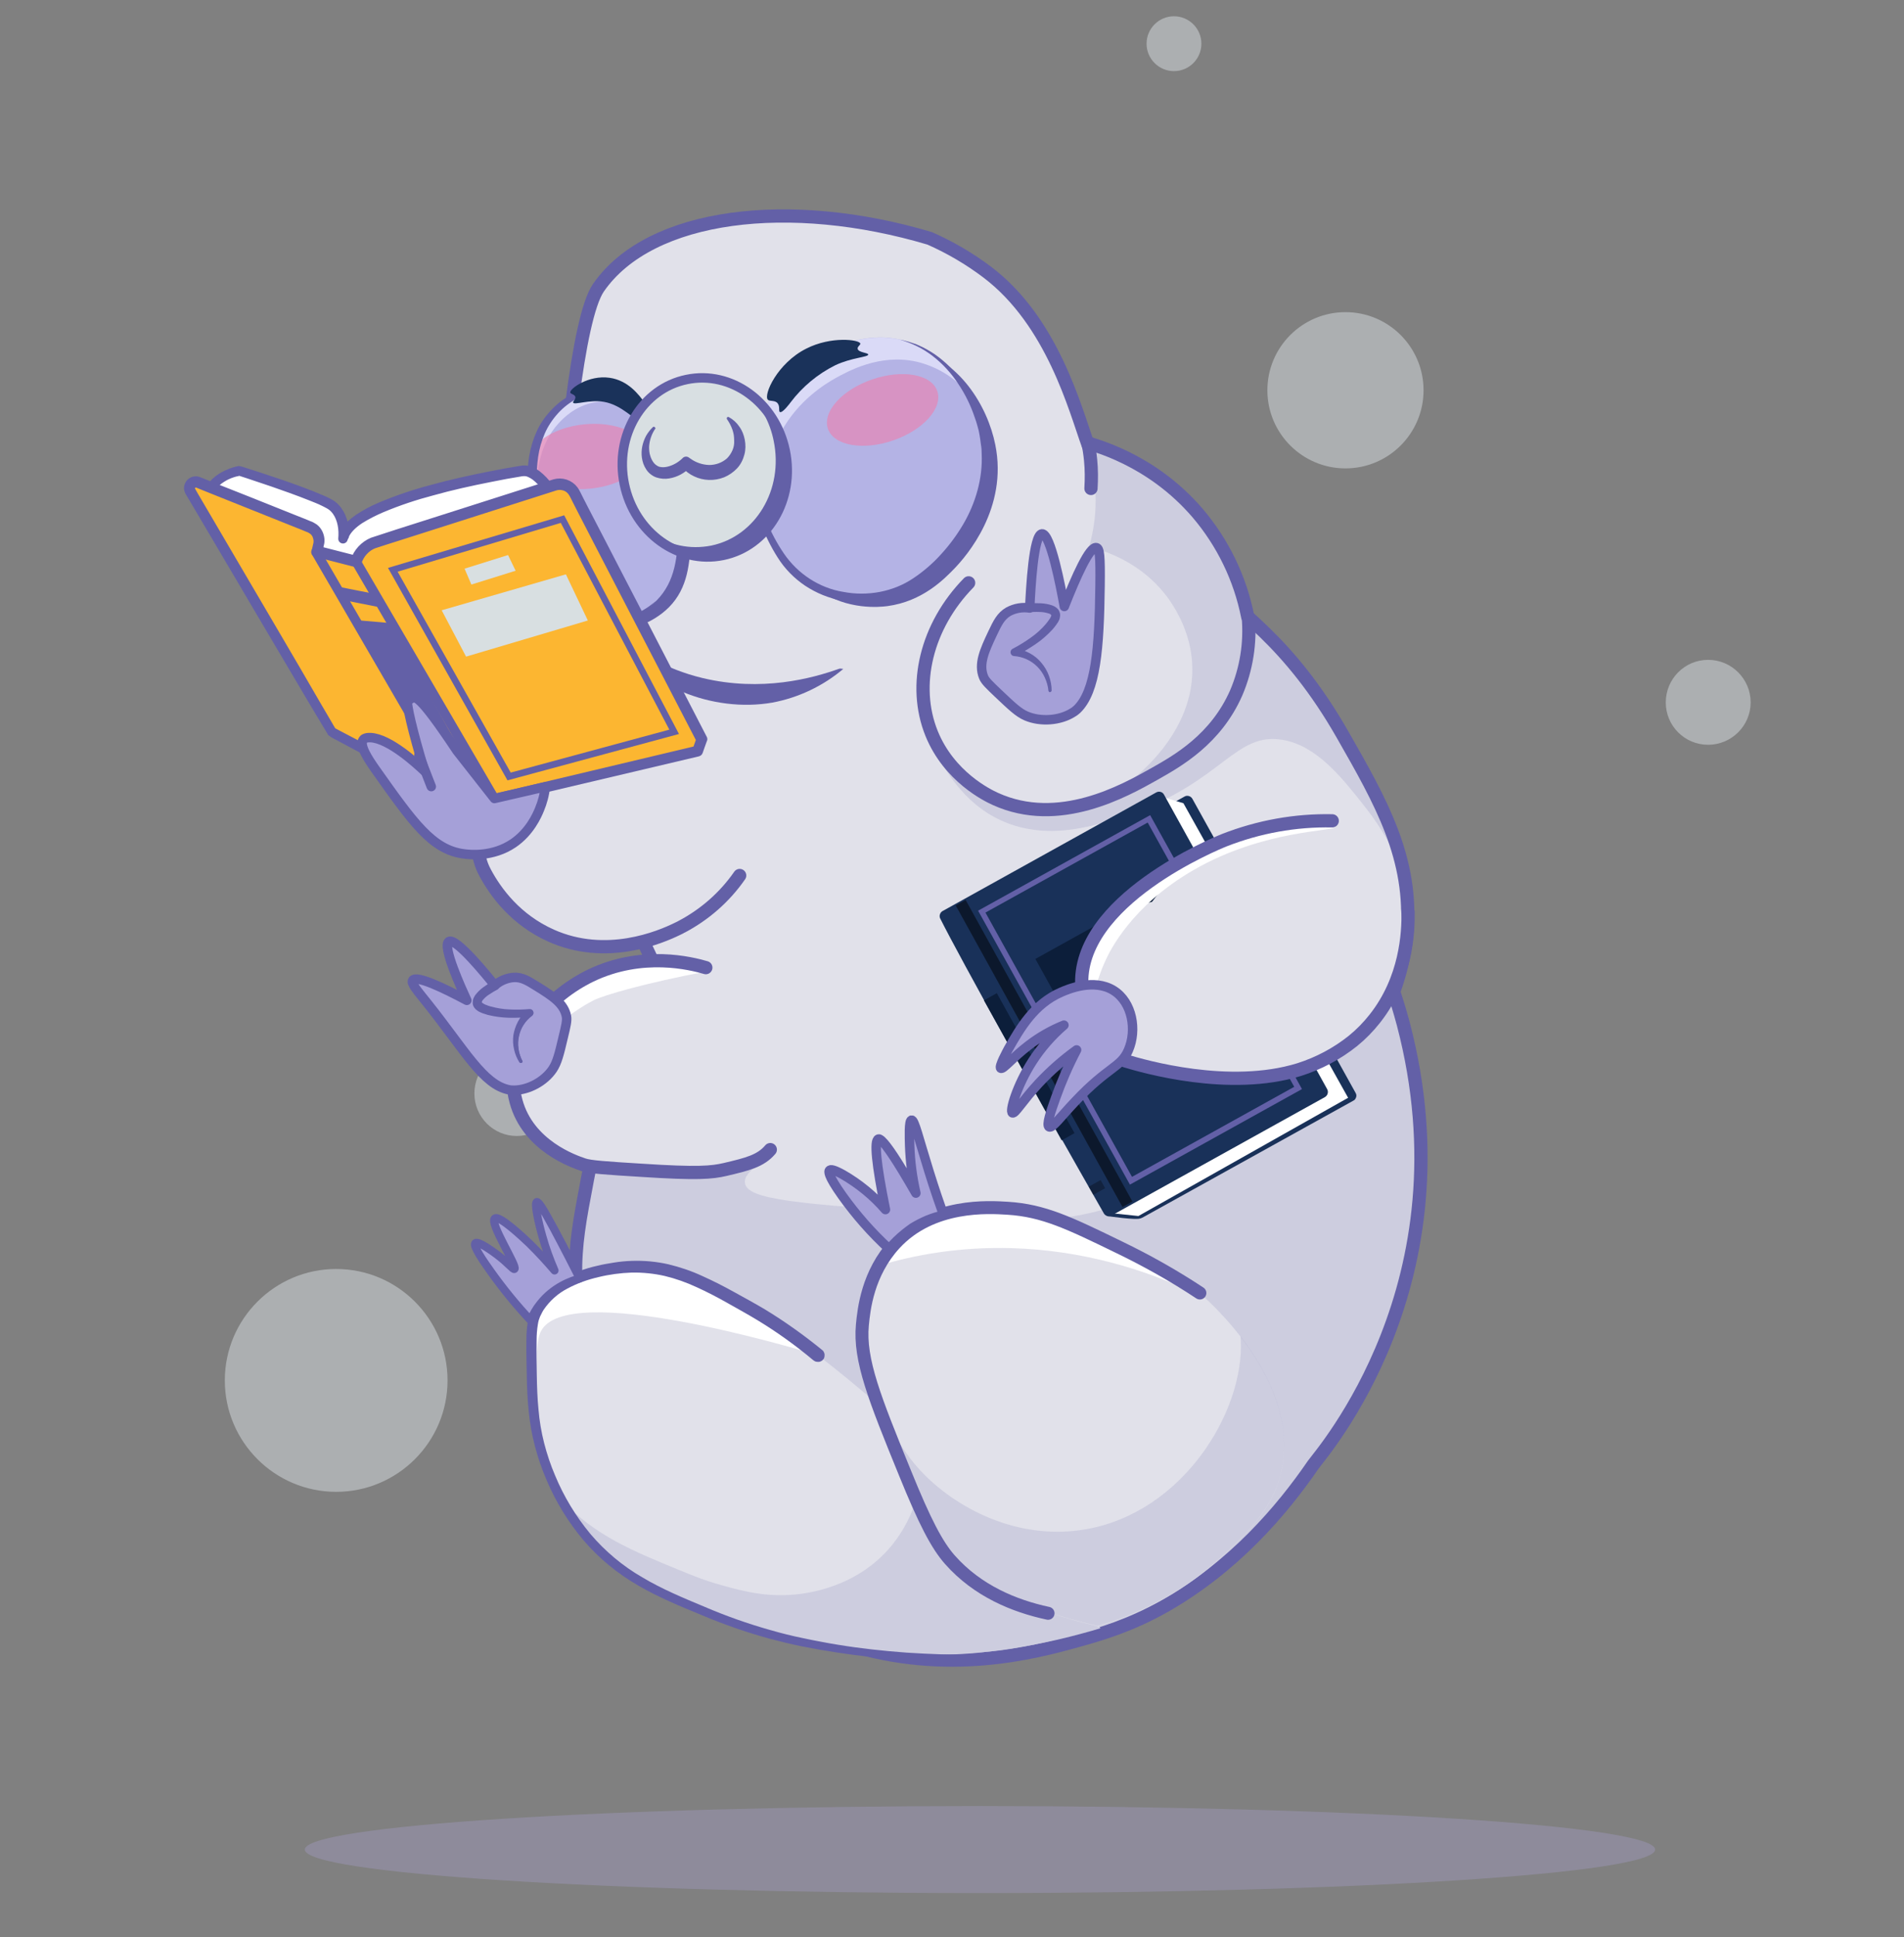 <?xml version="1.0" encoding="utf-8"?>
<!-- Generator: Adobe Illustrator 27.3.1, SVG Export Plug-In . SVG Version: 6.00 Build 0)  -->
<svg version="1.1" id="Layer_1" xmlns="http://www.w3.org/2000/svg" xmlns:xlink="http://www.w3.org/1999/xlink" x="0px" y="0px"
	 viewBox="0 0 1007 1024" style="enable-background:new 0 0 1007 1024;" xml:space="preserve">
<rect x="0" y="0" width="1007" height="1024" fill="#808080" stroke="none"/>
<style type="text/css">

  @keyframes wobble {
    0% { transform: translateY(0); }
    100% { transform: translateY(-40px); }
  }
  @keyframes bob {
    from { transform: translateY(60px); }
    to { transform: translateY(20px); }
  }
  #Teri {
    transform-origin: 300px 700px;
    animation: 3s ease-in-out infinite alternate wobble;
  }
  #BGDots * {
    transform: translateY(60px);
    animation: 3s ease-in-out infinite alternate bob;
  }
  #BGDots :nth-child(1) { animation-delay: 1s; }
  #BGDots :nth-child(2) { animation-delay: 0.7s; }
  #BGDots :nth-child(3) { animation-delay: 0.5s; }
  #BGDots :nth-child(4) { animation-delay: 0.2s; }
  #BGDots :nth-child(5) { animation-delay: 1.2s; }
  @media (prefers-reduced-motion) { g { animation: none; }}
	.st0{opacity:0.5;fill:#9D97B7;enable-background:new    ;}
	.st1{opacity:0.5;fill:#D8DFE2;enable-background:new    ;}
	.st2{fill:#E1E1EA;}
	.st3{opacity:0.1;}
	.st4{fill:#18187C;}
	.st5{fill:#6360A7;}
	.st6{fill:none;stroke:#6360A7;stroke-width:7;stroke-linecap:round;stroke-linejoin:round;}
	.st7{fill:#FFFFFF;}
	.st8{fill:none;stroke:#6360A7;stroke-width:6.85;stroke-linecap:round;stroke-linejoin:round;}
	.st9{fill:#B4B3E5;}
	.st10{fill:#DADAF7;}
	.st11{opacity:0.6;fill:#EF7DAC;enable-background:new    ;}
	.st12{fill:#1A325A;}
	.st13{fill:#D8DFE2;}
	.st14{fill:none;stroke:#6360A7;stroke-width:5;stroke-linecap:round;stroke-linejoin:round;}
	.st15{fill:#A5A0D8;}
	.st16{fill:none;stroke:#6360A7;stroke-width:4.23;stroke-linecap:round;stroke-linejoin:round;}
	.st17{fill:#FCB631;}
	.st18{fill:#D8DFE1;}
	.st19{fill:#193159;}
	.st20{fill:#0C1E3A;}
	.st21{opacity:0.3;}
	.st22{opacity:0.5;fill:none;stroke:#000000;stroke-width:6;stroke-miterlimit:10;enable-background:new    ;}
</style>
<path class="st0" d="M518.3,1000.7c197.2,0,357.1-10.3,357.1-23s-159.9-23-357.1-23s-357.1,10.3-357.1,23S321,1000.7,518.3,1000.7z"
	/>
<g id="BGDots">
<path class="st1" d="M177.8,788.6c32.5,0,58.9-26.4,58.9-58.9c0-32.5-26.4-58.9-58.9-58.9s-58.9,26.4-58.9,58.9
	C118.9,762.2,145.3,788.6,177.8,788.6z"/>
<path class="st1" d="M711.6,247.6c22.8,0,41.3-18.5,41.3-41.3S734.4,165,711.6,165c-22.8,0-41.3,18.5-41.3,41.3
	S688.8,247.6,711.6,247.6z"/>
<path class="st1" d="M273.3,600.5c12.4,0,22.5-10.1,22.5-22.5s-10.1-22.5-22.5-22.5c-12.4,0-22.4,10.1-22.4,22.5
	S260.9,600.5,273.3,600.5z"/>
<path class="st1" d="M903.4,393.7c12.4,0,22.5-10.1,22.5-22.4c0-12.4-10.1-22.5-22.5-22.5S881,358.9,881,371.3
	C881,383.7,891,393.7,903.4,393.7z"/>
<path class="st1" d="M620.9,37.6c8,0,14.5-6.5,14.5-14.5c0-8-6.5-14.5-14.5-14.5s-14.5,6.5-14.5,14.5
	C606.4,31.1,612.9,37.6,620.9,37.6z"/>
</g>


<g id="Teri">
<path class="st2" d="M742.2,541.3c-2-7.5-3.9-13.4-5.1-17.1c3.7-10,6-20.4,7-31c3.5-39.4-14-69.8-34-104.8
	c-14.2-24.9-28.5-41.7-41.4-54.2c-3.6-3.5-6.7-6.3-8.8-8.2c-4-20.3-13.2-39.2-26.6-54.9c-24.2-28.1-54.3-36.3-64.9-38.7
	c-45.8-51-118.5-64.3-173.6-34.6c-44.2,23.8-71.6,72.3-71.7,125.2c-2.1,6.1-4,12.5-5.6,19.2c-11.4,47.4-3.5,90.3,6,120.3l22.2,46.8
	c-15.7,36.5-27.4,74.6-34.9,113.5c-4.3,22.6-6.6,34.7-6.4,52.4c0.7,58.2,26.8,99.5,34.7,111.2c13.7,20.2,27.7,32.8,36.6,40.7
	c15.8,14,39.9,35.4,77.6,45.8c35.9,9.9,67.3,5.2,85.8,0.7c6.1-1.4,15.8-3.6,30.6-6.3l1-0.2c5.5-1,22.5-4.8,45.2-18.1
	c36.5-21.3,61.2-49.5,78.6-74.8C699.1,767.9,778.1,678.1,742.2,541.3z"/>
<g class="st3">
	<path class="st4" d="M694.6,774.5c4.5-6.6,83.5-96.4,47.6-233.2c-1.9-7.3-3.8-13.1-5-16.8c-1,1.3-2.1,2.6-3.3,3.8
		c-6.8,6.8-18.9,9.8-42.8,15.5c-26.2,6.2-39.3,9.1-51,8.2c-38.3-2.7-57.4-33.1-65.3-26.8c-5.3,4.2-0.9,20.9,6.8,32
		c17.1,24.8,56.7,30.6,60,31c11.2,1.5,19.4,1.7,20.5,5.6c0.8,3-2.8,7.9-22.7,19.3c-25,14.4-41.8,24-67.6,29.1
		c-13.3,2.6-21.2,2.5-70.3-0.6c-81.8-5.1-106.2-7.6-107.5-16.2c-1.1-7.2,14.7-12.7,13.3-17.8c-2.5-8.7-47.3-3.9-94.3,3.5
		c-0.9,4.1-1.7,8-2.4,11.7c-4.3,22.6-6.6,34.7-6.4,52.4c0.7,58.2,26.8,99.5,34.7,111.2c13.7,20.2,27.7,32.8,36.6,40.7
		c15.8,14,39.9,35.4,77.6,45.8c35.9,9.9,67.3,5.2,85.8,0.7l1.2-0.3c3.5-0.8,13-3,29.4-6l1-0.2c5.5-1,22.5-4.9,45.2-18.1
		C652.5,828,677.2,799.8,694.6,774.5z"/>
</g>
<g class="st3">
	<path class="st4" d="M529.7,433.8c25.7,11.6,52.5,2,70.5-4.5c46.1-16.5,53.4-42.5,78.2-38.2c18.1,3.1,31.4,20,43.6,35.5
		c8.6,10.9,15.5,23,20.6,35.9c-4.8-25.8-18-48.7-32.5-74.1c-14.2-24.9-28.5-41.7-41.4-54.2c-3.6-3.5-6.7-6.3-8.9-8.2
		c-4.4-22-14.8-42.4-30.1-58.9c-15.2-16.5-34.7-28.5-56.3-34.6c7.1,18.1,8,37.9,2.6,56.6c5.9,1.4,28,7.2,42.7,28.4
		c3.9,5.7,10.8,17.4,11.8,32.7c2.5,37.9-32.9,63-35.3,64.6c5.6-3,12.4-6.5,20-10.4c-6.3,3.9-12.9,7.4-19.7,10.4
		c-19.2,8.7-33.7,15.3-51.8,12.9c-28.6-3.9-46-27.6-50.9-34.7C498.3,405.2,509.2,424.6,529.7,433.8z"/>
</g>
<path class="st5" d="M324.8,331.2c9.8,2.6,20,5.1,30.4,7.4c30,6.7,60.3,11.7,90.8,15c-10.8,9.1-23.7,15.2-37.5,17.8
	c-31.6,5.5-67.8-9-81.1-34.5C326.4,335.1,325.6,333.2,324.8,331.2z"/>
<path class="st6" d="M742.2,541.3c-2-7.5-3.9-13.4-5.1-17.1c3.7-10,6-20.4,7-31c3.5-39.4-14-69.8-34-104.8
	c-14.2-24.9-28.5-41.7-41.4-54.2c-3.6-3.5-6.7-6.3-8.8-8.2c-4-20.3-13.2-39.2-26.6-54.9c-24.2-28.1-54.3-36.3-64.9-38.7
	c-45.8-51-118.5-64.3-173.6-34.6c-44.2,23.8-71.6,72.3-71.7,125.2c-2.1,6.1-4,12.5-5.6,19.2c-11.4,47.4-3.5,90.3,6,120.3l22.2,46.8
	c-15.7,36.5-27.4,74.6-34.9,113.5c-4.3,22.6-6.6,34.7-6.4,52.4c0.7,58.2,26.8,99.5,34.7,111.2c10.4,15.1,22.7,28.8,36.6,40.7
	c11.5,10,35.6,30.5,72.5,42.1c52.9,16.6,98.9,4.4,121.5-1.9c12.3-3.4,27.9-7.9,46.3-18.3c36.4-20.7,61.9-50.4,78.6-74.8
	C699.1,767.9,778.1,678.1,742.2,541.3z"/>
<path class="st2" d="M321.7,342.4c-5.2,14-12.3,22.1-17.9,27c-6.1,5.3-10,6.5-17.6,13.3s-11.9,13.4-15.8,19.3
	c-10.9,16.8-16.4,34.2-19.2,46.8c1.4,4.4,10.6,32.5,40.2,45.7c31.9,14.3,61.9-1.1,68.8-4.6c14.1-7.2,27.7-14.1,30.9-27.2
	c5.5-22.5-25.4-38.8-58.5-98.8C327.8,354.9,324.1,347.4,321.7,342.4z"/>
<path class="st6" d="M322.6,331.2c-1.1,3.4-2.8,8.3-5.1,13.9c-4.4,10.3-7.5,17.6-13.6,24.3c-6.4,7-8.7,5.4-17.6,13.3
	c-7.6,6.8-11.9,13.4-15.8,19.4c-7.1,11-12.5,23-16.3,35.6c-2.4,7.8-1.6,16.3,2.3,23.5c5.6,10.5,16.2,25,35,33.4
	c29.1,13,57.6,0.9,66.8-3.6c1-0.5,1.9-0.9,2-1c12.4-6.5,23-15.8,30.9-27.2"/>
<path class="st2" d="M373.3,511.5c-7.5-2.2-33.6-8.9-60.9,4.2c-10.9,5.3-20.5,12.9-28.2,22.3c-1.6,1.9-17.6,21-11.3,44.1
	c6.4,23.7,30.7,31.9,35.7,33.6c3.4,1.2,12.4,1.8,30.3,2.9c30.4,2,37.6,1.2,44.6-0.4c11.9-2.8,18.8-4.5,23.9-10.5
	c17.5-20.6-9-65.8-10.9-68.9C390.3,528.5,382.4,519.3,373.3,511.5z"/>
<path class="st7" d="M285.8,551.1c4.4-5.1,9.3-9.8,14.7-13.8c2.5-1.9,4.8-3.4,6.8-4.7c0,0,3.1-2,6.6-3.8c5.2-2.7,28-9.3,59.9-15.3
	c-8.2-2.4-16.7-3.6-25.2-3.5c-12,0.1-23.9,2.8-34.7,8c-6.6,3.1-17.5,9.9-28.2,22.3c-1.5,1.7-15.1,18-12.4,38.6
	C275.3,563.6,284.6,552.5,285.8,551.1z"/>
<path class="st6" d="M373.3,511.5c-7.5-2.2-33.6-8.9-60.9,4.2c-10.9,5.3-20.5,12.9-28.2,22.3c-1.6,1.9-17.6,21-11.3,44.1
	c6.4,23.7,30.7,31.9,35.7,33.6c3.4,1.2,12.4,1.8,30.3,2.9c30.4,2,37.6,1.2,44.6-0.4c11.9-2.8,18.8-4.5,23.9-10.5"/>
<path class="st6" d="M660.2,326.2c1.2,13.7-1,27.5-6.4,40.1c-10.8,24.5-30.8,35.8-43.2,42.8c-16,9-50.6,28.5-84.2,13.2
	c-4.2-1.9-24.4-11.7-33.7-34.6c-10.3-25.5-2.7-56.8,19.6-79.6"/>
<path class="st2" d="M575.6,235.5c-6.9-19-18.8-65.4-53.4-91.6c-9.4-7.1-19.6-13.1-30.5-17.9c-73.5-21.9-147.8-13.5-175.2,26.1
	c-10.7,15.5-11.4,45-13.7,58.8c-9.4,55.5,8.2,101.2,18.2,122.6c17,11.2,30.6,20.1,50.5,24.9c31.3,7.5,58.2,0.2,72.6-5
	c25.3-34.5,55.7-65.1,90-90.7C547.4,252.8,561.3,243.7,575.6,235.5z"/>
<path class="st6" d="M575.6,235.5c-6.9-19-18.8-65.4-53.4-91.6c-9.4-7.1-19.6-13.1-30.5-17.9c-73.5-21.9-147.8-13.5-175.2,26.1
	c-5.6,8.1-10.2,31.7-13.7,58.8c-3,23.3-4.8,67,16.8,122.6"/>
<path class="st2" d="M394.5,691.3c-24.2-13.4-39.8-22.1-60.9-21.6c-2.5,0.1-39.1,1.4-50.2,24c-2.8,5.7-2.7,13.2-2.4,28.2
	c0.2,16,0.5,28.8,5,44.8c4.7,16.6,12.8,32,23.7,45.3c18.3,21.8,39.6,30.5,65.7,41.2c5.8,2.4,11.2,4.4,16.4,6.1
	c12.2,4,24.7,7.4,37.3,9.9c43,8.5,83.5,5,87.9,4.5c18.8-1.9,37.4-5.3,55.6-10.3c3.9-1,7.1-2,9.4-2.7c-15.4-17.1-28.4-31-37.6-40.7
	c-53.4-56-87.2-84.7-112.1-103.8C420.4,707,407.7,698.6,394.5,691.3z"/>
<g class="st3">
	<path class="st4" d="M433.3,870c41.4,7.5,79.5,4.2,83.8,3.8c18.8-1.9,37.4-5.3,55.6-10.3c3.9-1,7.1-2,9.4-2.7l-98.1-66.5
		c-3,9.2-7.9,17.7-14.4,25c-19.7,21.8-47,23.5-52.1,23.8c-15,0.9-27.7-2.8-38.8-6c-4.6-1.3-11-3.6-19.8-7.3
		c-24.2-9.9-44.4-18.2-61.8-36.8l1,1.8l0.1,0.2l0.9,1.5l0.1,0.2c0.3,0.5,0.6,1,0.9,1.5c0,0,0,0.1,0.1,0.1c1.3,2.2,2.6,4.1,3.8,5.8
		l0.1,0.1c0.3,0.4,0.5,0.7,0.8,1.1l0.1,0.2c0.3,0.3,0.5,0.7,0.8,1l0.1,0.1c0.8,1.1,1.5,2,2.1,2.8l0.1,0.2l0.4,0.6l0.2,0.2l0.4,0.5
		l0.1,0.2l0.3,0.4l0.1,0.1l0.4,0.4c6.9,8.2,14.9,15.3,23.9,21.1c12.5,8.1,26.3,13.8,41.8,20.1h0.1c1.3,0.5,2.5,1,3.8,1.5l0.7,0.3
		l3.7,1.4l0.5,0.2c2.7,1,5.2,1.9,7.8,2.8c12.2,4,24.7,7.4,37.3,9.9c1.3,0.3,2.6,0.5,3.9,0.7L433.3,870z"/>
</g>
<path class="st7" d="M287,769.8c0.3,0-3.2-15.1-3.3-37.9c0-15.3,0-23.5,2.4-28.2c13.7-26.8,132.4,8.4,146.2,12.6
	c-4.8-3.7-11.8-8.7-20.4-14.2c-30.5-19.5-51.8-33.6-78.3-32.4c-4.3,0.2-39.3,2.2-50.2,24c-2.9,5.8-2.8,13.3-2.4,28.2
	C281.6,749.2,286.6,769.9,287,769.8z"/>
<path class="st5" d="M430.1,719c-9.3-7.8-19.2-14.9-29.6-21.2c-5.1-3.1-10.6-6.1-15.9-9.1c-5.3-3-10.7-5.8-16.2-8.3
	c-5.4-2.5-11-4.5-16.8-5.9c-5.7-1.3-11.6-1.9-17.5-1.8c-5.9,0.2-11.9,1-17.6,2.4c-5.7,1.3-11.3,3.3-16.5,6.1
	c-5,2.6-9.3,6.5-12.5,11.2c-0.4,0.6-0.7,1.2-1,1.8c-0.3,0.6-0.6,1.2-0.9,1.8c-0.5,1.2-0.9,2.5-1.1,3.9c-0.5,2.9-0.7,5.8-0.7,8.7
	c-0.1,6,0,12.2,0.1,18.3c0.1,6.1,0.3,12.2,0.9,18.2c0.5,6,1.5,11.9,3,17.8c1.5,5.8,3.4,11.5,5.8,17.1c4.6,11.1,10.9,21.5,18.6,30.8
	c7.8,9.2,17.1,17,27.5,23c10.4,6.2,21.7,10.9,33,15.6c11.2,4.8,22.8,8.9,34.5,12.2c5.9,1.7,11.8,3.2,17.8,4.4c3,0.7,6,1.2,9,1.8
	s6,1.1,9,1.6c12.1,2,24.3,3.3,36.5,4.2c6.1,0.4,12.2,0.7,18.3,0.9c3.1,0.1,6.1,0.1,9.2,0.1l9.2-0.1c24.5-0.6,48.6-5.3,71.5-14.1
	c0.4-0.1,0.8-0.1,1.2,0c0.4,0.2,0.7,0.5,0.8,0.9c0.1,0.4,0.1,0.8,0,1.2c-0.2,0.4-0.5,0.7-0.9,0.8c-23.1,9.1-47.7,14.1-72.5,14.8
	l-9.2,0.2c-3.1,0-6.2,0-9.3,0c-6.2-0.1-12.4-0.4-18.5-0.8c-12.3-0.8-24.6-2.1-36.9-4c-3-0.5-6.1-1-9.1-1.5c-3-0.6-6.1-1.1-9.1-1.7
	c-6-1.2-12-2.7-18-4.3c-11.9-3.3-23.6-7.4-35-12.2c-11.4-4.7-22.9-9.4-33.7-15.7c-10.9-6.3-20.7-14.3-28.9-23.9
	c-8.1-9.6-14.7-20.4-19.6-32c-2.5-5.8-4.5-11.7-6.1-17.8c-1.6-6.1-2.7-12.3-3.3-18.6c-0.6-6.2-0.9-12.5-1-18.6
	c-0.1-6.2-0.3-12.3-0.2-18.6c0-3.2,0.2-6.5,0.7-9.7c0.3-1.7,0.8-3.4,1.4-5c0.3-0.8,0.7-1.6,1.1-2.4c0.4-0.8,0.8-1.5,1.3-2.2
	c3.7-5.6,8.7-10.1,14.6-13.3c5.7-3.1,11.7-5.4,18-6.8c3.1-0.8,6.2-1.3,9.3-1.8c3.1-0.5,6.3-0.8,9.5-0.9c6.4-0.2,12.9,0.4,19.1,1.8
	c6.2,1.5,12.2,3.5,18,6.2c5.8,2.6,11.3,5.4,16.7,8.4s10.8,5.9,16.2,9.1c10.7,6.5,20.8,13.7,30.5,21.6c0.4,0.3,0.7,0.6,0.9,1.1
	s0.4,0.8,0.4,1.3c0,0.5,0,0.9-0.1,1.4c-0.1,0.4-0.3,0.9-0.6,1.2s-0.6,0.7-1.1,0.9c-0.4,0.2-0.8,0.4-1.3,0.4c-0.5,0-0.9,0-1.4-0.1
	C430.9,719.6,430.5,719.3,430.1,719L430.1,719z"/>
<path class="st2" d="M505.4,827.4c-1.6-1.4-3-2.8-3-2.8c-5.1-5.4-11.3-15.3-23.8-45.7c-16.2-39.7-24.3-59.9-22.6-78.4
	c0.8-8.4,2.8-27.3,17.1-42.9c19.8-21.5,49.9-19.4,59.8-18.8c18.3,1.1,31.9,7.6,59.1,20.7c21.7,10.4,32.4,15.7,42.5,24.1
	c2.3,1.9,55.1,46.8,42.8,95.7c-4.7,18.8-17.1,30.4-30.5,43.1c-18.8,17.5-41.5,30.3-66.3,37.3C558.5,854.3,523.8,844.1,505.4,827.4z"
	/>
<g class="st3">
	<path class="st4" d="M646.8,822.3c13.4-12.7,25.8-24.3,30.5-43.1c7-27.7-6.9-54-20.6-72.1l-0.6-0.6c0.1,1.4,0.2,3.3,0.2,5.5
		c-0.3,38.8-34.4,91-86.9,97.1c-36.9,4.3-69.8-15.7-86.3-36c-10.1-12.4-16.5-28-17.6-27.4c3.5,9.4,7.9,20.2,13.2,33.1
		c2.9,7.1,5.4,13,7.7,18.1c7.5,16.7,12.1,23.5,16,27.6l0.4,0.4c0.5,0.5,1.5,1.5,2.5,2.4c18.4,16.7,53.1,26.9,75.1,32.2
		C605.2,852.6,628,839.8,646.8,822.3z"/>
</g>
<path class="st7" d="M620.7,678.6c-10-9.5-43.3-38.8-87.8-39.9c-12.8-0.3-41.4-1.2-59.8,18.8c-3.2,3.5-5.9,7.3-8.2,11.5
	c20-6,40.7-9.1,61.6-9.3C567.3,659.3,600.5,670.1,620.7,678.6z"/>
<path class="st8" d="M554.3,852.8c-17.8-3.8-37.3-11.8-51.9-28.3c-6.9-7.8-13.3-20.1-23.7-45.7c-16.2-39.7-24.3-59.9-22.6-78.4
	c0.8-8.4,2.8-27.3,17.1-42.9c19.8-21.5,49.9-19.4,59.8-18.8c18.9,1.2,32.4,7.7,59.1,20.7c14.7,7.1,28.9,15.1,42.5,24.1"/>
<path class="st5" d="M348.9,219.6c8.6,15.4,17.6,37.9,16.5,64.8c-0.6,13-1.4,26.3-11.6,36.6c-8.6,8.6-23.5,14.8-36.2,10.3
	c-14.8-5.3-19.3-22.6-24.1-41.1c-3.5-13.5-12.6-48.2,6.2-68.8c2.3-2.5,8.7-9.4,19.2-11.2C334.5,207.4,346.8,217.8,348.9,219.6z"/>
<path class="st9" d="M342.3,216.1c8.6,15.4,17.6,37.9,16.5,64.8c-0.6,13-1.4,26.3-11.6,36.6c-8.6,8.6-23.5,14.8-36.2,10.3
	c-14.8-5.3-19.3-22.6-24.1-41.1c-3.5-13.5-12.5-48.2,6.3-68.8c2.3-2.5,8.7-9.3,19.2-11.2C327.9,203.9,340.2,214.3,342.3,216.1z"/>
<path class="st10" d="M289.1,292.7c-3.5-13.5-12.5-48.2,6.2-68.8c2.3-2.5,8.7-9.4,19.2-11.2c15.6-2.8,27.9,7.6,30,9.4
	c3,5.3,5.6,10.9,7.9,16.5c-2.7-7.8-6.1-15.4-10.1-22.6c-2.1-1.8-14.4-12.2-30-9.4c-10.4,1.9-16.9,8.7-19.2,11.2
	c-18.8,20.5-9.8,55.2-6.3,68.8c2,7.8,4,15.3,6.7,21.9C291.9,303.6,290.5,298.2,289.1,292.7z"/>
<path class="st11" d="M312.3,258.3c16.8-1.7,29.7-10.6,28.8-20c-0.9-9.4-15.3-15.6-32.1-14c-16.8,1.7-29.7,10.6-28.8,20
	S295.5,259.9,312.3,258.3z"/>
<path class="st5" d="M347.1,317.5c-1.5,1.7-3.2,3.2-5,4.6c-1.8,1.4-3.7,2.7-5.7,3.8c-4.1,2.3-8.5,3.8-13.1,4.5
	c-4.7,0.7-9.5,0.2-14-1.5c-4.5-1.7-8.5-4.7-11.5-8.5c-2.9-3.7-5.2-7.8-6.9-12.2c-1.7-4.3-3.1-8.6-4.4-13c-1.3-4.4-2.4-8.7-3.5-13.1
	c-1.1-4.4-2-8.9-2.8-13.4c-1.3-9.1-1.8-18.4-0.3-27.7c0.8-4.7,2.2-9.2,4.2-13.5c1-2.1,2.2-4.2,3.6-6.1c0.7-1,1.4-1.9,2.2-2.8
	c0.7-0.9,1.6-1.8,2.4-2.6c3.3-3.4,7.2-6.2,11.5-8.1c2.2-1,4.4-1.7,6.8-2.1c2.3-0.4,4.7-0.6,7-0.6c1.2,0.1,2.3,0.2,3.5,0.3
	c1.2,0.2,2.3,0.4,3.4,0.7c2.2,0.6,4.4,1.4,6.5,2.3c4.1,2,7.9,4.6,11.2,7.7c-1.8-1.4-3.7-2.6-5.6-3.7c-1.9-1.1-4-2-6.1-2.8
	c-4.1-1.6-8.5-2.3-12.9-2.2c-2.2,0.1-4.3,0.4-6.4,0.9c-2.1,0.5-4.1,1.3-6,2.3c-3.8,2-7.2,4.6-10.1,7.8c-2.9,3.2-5.3,6.8-7,10.7
	c-1.7,4-2.9,8.1-3.5,12.4c-1.2,8.7-1,17.5,0.5,26.2c0.6,4.4,1.5,8.7,2.6,13c1,4.3,2.2,8.7,3.3,13c1.1,4.3,2.4,8.5,3.9,12.7
	c1.5,4.1,3.5,7.9,6,11.5c2.5,3.4,5.8,6.1,9.6,7.9c3.9,1.7,8.2,2.4,12.5,2.1c4.4-0.3,8.7-1.4,12.7-3.2
	C340,322.9,343.8,320.4,347.1,317.5z"/>
<path class="st5" d="M410.3,221.7c8.8-17.3,24.1-26,28.6-28.6c6.9-3.8,23.7-13.3,43.3-8.9c24.9,5.5,40.1,30.3,44.2,50.9
	c6.8,33.6-15.3,58.8-21.4,65.2c-5.5,5.7-17,17.6-35.7,20.1c-3.9,0.5-21,2.3-36.6-8.5c-5.8-4-10.6-9.2-14.3-15.2
	C417.2,294.9,392.5,256.6,410.3,221.7z"/>
<path class="st9" d="M403.9,217c8.8-17.3,24.1-26.1,28.6-28.6c6.9-3.8,23.7-13.3,43.3-8.9c24.9,5.5,40,30.3,44.2,50.9
	c6.8,33.6-15.3,58.8-21.4,65.2c-5.5,5.7-17,17.6-35.7,20.1c-3.9,0.5-21,2.3-36.6-8.5c-5.8-4-10.6-9.2-14.3-15.2
	C410.7,290.3,386,252,403.9,217z"/>
<path class="st10" d="M412.9,228.7c9.3-17.4,24.1-26,28.6-28.6c6.9-3.8,23.7-13.3,43.3-8.9c9.7,2.3,18.4,7.3,25.3,14.5
	c-7.7-12.4-19.2-22.8-34.3-26.2c-19.6-4.3-36.5,5.1-43.3,8.9c-5.7,3.2-20.1,11.5-28.6,28.6c-14.7,29.4-0.6,62.2,1.6,62
	C407.4,278.8,399.6,253.8,412.9,228.7z"/>
<path class="st12" d="M301.6,207.5c-0.4-1.9,9.6-9.4,20.8-7.8c9.9,1.4,15.6,9.1,18.5,13.1c2.1,2.8,3.3,5.4,2.6,6
	c-0.8,0.8-4.6-2.6-5.9-1.6c-1,0.8,0.8,3.5,0,4.3c-1.5,1.5-8.2-7.4-18.3-9.1c-7.7-1.3-15.7,1.9-16.2,0.4c-0.2-0.7,1.5-1.6,1.2-3
	C304,208.5,301.8,208.3,301.6,207.5z"/>
<path class="st5" d="M475.8,179.5c1.6,0.4,3.3,0.7,4.9,1.2l2.4,0.8c0.8,0.2,1.6,0.5,2.4,0.9c3.1,1.3,6.1,3,8.9,4.9
	c5.6,3.9,10.5,8.8,14.5,14.3c4,5.5,7.3,11.6,9.7,18l0.9,2.4l0.8,2.5c0.5,1.6,0.9,3.3,1.3,5c0.4,1.7,0.6,3.4,0.9,5.1
	c0.3,1.7,0.5,3.4,0.5,5.2c0.5,6.9-0.2,13.9-1.9,20.6c-1.7,6.7-4.3,13.2-7.8,19.2c-3.4,6-7.5,11.6-12.1,16.7
	c-4.6,5.2-9.9,9.8-15.7,13.6c-3,1.9-6.1,3.5-9.3,4.8c-3.3,1.3-6.7,2.3-10.1,2.9c-6.9,1.3-14,1.2-20.9-0.1c-6.9-1.3-13.5-4-19.4-7.9
	c-5.8-3.9-10.8-9-14.5-14.9c-3.7-5.8-6.7-12-9.1-18.4c-2.4-6.4-4.1-13-5-19.8c-0.4-3.4-0.7-6.8-0.7-10.2c0-3.4,0.3-6.8,0.8-10.2
	c1-6.7,3.3-13.2,6.5-19.1c-2.8,6.1-4.5,12.6-5.2,19.3c-0.3,3.3-0.4,6.7-0.2,10c0.2,3.3,0.6,6.6,1.2,9.9c1.2,6.5,3.1,12.9,5.7,19
	c2.5,6.1,5.6,12,9.3,17.4c3.6,5.3,8.3,9.9,13.7,13.4c5.4,3.5,11.5,5.9,17.8,6.9c6.3,1.2,12.8,1.2,19.2,0c3.1-0.6,6.2-1.5,9.2-2.7
	c3-1.2,5.8-2.7,8.5-4.5c5.4-3.6,10.4-7.9,14.8-12.8c4.4-4.8,8.3-10.1,11.6-15.7c3.3-5.6,5.9-11.7,7.6-18c1.7-6.3,2.5-12.8,2.2-19.3
	c0-1.6-0.1-3.3-0.4-4.9c-0.2-1.6-0.4-3.2-0.7-4.9s-0.6-3.2-1.1-4.8l-0.7-2.4l-0.8-2.3c-2.1-6.3-5-12.2-8.7-17.7
	c-3.6-5.5-8.1-10.5-13.4-14.6C488.3,184.3,482.2,181.3,475.8,179.5z"/>
<path class="st13" d="M378.5,294.2c23.8-2.9,40.6-26.3,37.5-52.3c-3.1-26-25-44.8-48.8-41.9c-23.8,2.9-40.6,26.3-37.5,52.3
	C332.8,278.2,354.6,297,378.5,294.2z"/>
<path class="st14" d="M382.3,293.6c23.5-4.8,38.3-29.6,33-55.3c-5.3-25.7-28.6-42.6-52.1-37.7c-23.5,4.8-38.3,29.6-33,55.3
	S358.8,298.4,382.3,293.6z"/>
<path class="st5" d="M415.4,238.3c-2.5-12.4-9.6-23.5-19.9-30.8c7,7,11.8,15.9,13.7,25.6c5.3,25.7-9.5,50.4-33,55.3
	c-5.6,1.1-11.3,1.1-16.8-0.1c-5.5-1.2-10.8-3.5-15.4-6.8c10.1,10,24.2,15,38.4,12.1C405.9,288.7,420.6,264,415.4,238.3z"/>
<path class="st5" d="M346.5,226.7c-1.9,2.8-3,6.1-3.2,9.5c0,1.6,0.1,3.2,0.6,4.7c0.4,1.4,1.1,2.8,2,3.9c0.4,0.5,0.9,0.9,1.5,1.3
	c0.5,0.3,1,0.6,1.6,0.7c1.3,0.3,2.7,0.2,4-0.1c2.9-0.7,5.6-2.2,7.8-4.3c0.4-0.5,1-0.9,1.7-1c0.7-0.1,1.4,0.1,1.9,0.5l0.7,0.5
	c2.9,2.1,6.4,3.3,10,3.4c3.4,0,6.8-1.2,9.4-3.5c1.2-1.2,2.2-2.7,2.9-4.3c0.7-1.6,1-3.4,0.9-5.1c0-1-0.1-1.9-0.2-2.9
	c-0.1-0.5-0.2-1-0.3-1.4l-0.4-1.4c-0.7-2-1.7-3.9-2.9-5.6c-0.1-0.1-0.1-0.2-0.1-0.3c0-0.1,0-0.2,0-0.3c0-0.1,0.1-0.2,0.1-0.3
	c0.1-0.1,0.1-0.2,0.2-0.2c0.1-0.1,0.3-0.1,0.4-0.1c0.1,0,0.3,0,0.4,0.1c2.2,1.2,4.1,2.9,5.5,5c1.5,2,2.4,4.4,2.9,6.9
	c0.5,2.6,0.5,5.3-0.2,7.9c-0.7,2.7-2,5.3-3.9,7.3c-1.9,2-4.2,3.6-6.8,4.7c-2.6,1-5.3,1.5-8.1,1.4c-2.7-0.1-5.3-0.7-7.8-1.9
	c-2.4-1.1-4.6-2.8-6.4-4.8h4.3c-2.9,3.1-6.8,5.2-11,5.9c-2.3,0.4-4.6,0.2-6.8-0.5c-1.2-0.4-2.2-1-3.2-1.8c-0.9-0.7-1.7-1.6-2.3-2.6
	c-1.2-1.8-1.9-3.9-2.2-6c-0.3-2-0.2-4.1,0.2-6.1c0.4-1.9,1.1-3.8,2-5.5c1-1.7,2.1-3.2,3.5-4.5c0.1-0.2,0.3-0.3,0.5-0.3
	c0.2,0,0.4,0,0.6,0.2c0.2,0.1,0.3,0.3,0.3,0.5C346.8,226.4,346.7,226.6,346.5,226.7L346.5,226.7z"/>
<path class="st11" d="M472.4,232.8c16-5.5,26.4-17.2,23.3-26.1c-3.1-8.9-18.5-11.6-34.5-6.1c-16,5.5-26.4,17.2-23.3,26.1
	C441,235.6,456.5,238.3,472.4,232.8z"/>
<path class="st12" d="M406.1,211.3c-2.4-2.6,5-19.3,20.3-27c13.1-6.7,28.1-4.8,28.6-2.7c0.2,0.8-1.6,1.5-1.4,2.8c0.4,2,5.5,2,5.6,3
	c0.1,1.4-8.9,1.6-17.5,5.7c-9.2,4.6-17.3,11.3-23.5,19.5c-0.5,0.7-4.4,5.9-5.7,5.2c-0.9-0.4,0.2-2.8-1.2-4.6
	S407.1,212.3,406.1,211.3z"/>
<path class="st6" d="M575.5,234.3c0.5,2.7,1,5.7,1.3,8.9c0.5,5,0.5,10,0.2,15"/>
<path class="st15" d="M292.3,565.2c2.4-3.6,3.5-8.1,5.6-17c1.4-5.8,2.1-8.7,1.7-10.9c-1.3-6.9-7.6-10.9-15.5-15.8
	c-5.1-3.2-8.2-5.1-12.6-4.8c-3.6,0.3-7.1,1.8-9.8,4.2c-21.5-28.4-22.4-24.4-24.3-23.2c-2,1.2-6.2-0.2,8.3,29.5
	c-15-11-24.9-11.6-27.3-9c-1.1,1.1-5.9-5.9,8,12.4c31.9,42.4,39,45.8,45.7,45.7C279.6,576.2,288,571.6,292.3,565.2z"/>
<path class="st5" d="M262.1,521.5c-1.5,0.9-3,1.8-4.4,2.9c-1.4,1-2.6,2.2-3.7,3.6c-0.4,0.5-0.7,1.2-0.7,1.9c0,0.3,0.2,0.6,0.3,0.8
	c0.2,0.2,0.4,0.4,0.7,0.6c0.7,0.4,1.4,0.8,2.2,1c0.8,0.3,1.6,0.5,2.5,0.8c3.4,0.8,6.9,1.2,10.4,1.2c3.5,0,7.1-0.2,10.6-0.6
	c0.4,0,0.7,0,1.1,0.2c0.3,0.2,0.6,0.5,0.7,0.8c0.1,0.3,0.2,0.7,0.1,1.1c-0.1,0.4-0.3,0.7-0.6,0.9c-3.5,2.7-6,6.6-6.9,10.9
	c-0.5,2.2-0.6,4.5-0.2,6.7c0.3,2.3,1,4.5,2.1,6.5c0,0.1,0.1,0.2,0.1,0.2c0,0.1,0,0.2,0,0.3c0,0.1-0.1,0.2-0.1,0.2
	c-0.1,0.1-0.1,0.1-0.2,0.2c-0.1,0-0.2,0.1-0.2,0.1c-0.1,0-0.2,0-0.3,0c-0.1,0-0.2-0.1-0.2-0.1c-0.1-0.1-0.1-0.1-0.2-0.2
	c-1.3-2.1-2.3-4.4-2.8-6.8c-0.6-2.4-0.7-5-0.3-7.5c0.7-5.1,3.3-9.7,7.1-13.2l1.3,3.1c-3.7,0.3-7.3,0.3-11,0.1
	c-3.7-0.2-7.4-0.8-10.9-1.9c-0.9-0.3-1.8-0.6-2.6-1c-0.9-0.4-1.8-0.8-2.6-1.4c-0.5-0.3-0.9-0.8-1.2-1.2c-0.3-0.5-0.5-1.2-0.6-1.8
	c0-1.1,0.5-2.2,1.2-3.1c1.2-1.5,2.6-2.7,4.2-3.8c1.5-1,3.1-2,4.7-2.8c0.1,0,0.2-0.1,0.3-0.1c0.1,0,0.2,0,0.3,0
	c0.1,0,0.2,0.1,0.2,0.1c0.1,0.1,0.1,0.1,0.2,0.2c0.1,0.2,0.1,0.3,0.1,0.5C262.3,521.3,262.2,521.4,262.1,521.5L262.1,521.5z"/>
<path class="st5" d="M544.5,320.6c1.9-0.2,3.9-0.3,5.8-0.2c2,0,4,0.3,5.9,0.9c1.1,0.4,2.1,1.1,2.8,2.1c0.4,0.6,0.5,1.2,0.5,1.9
	c0,0.6-0.1,1.2-0.3,1.8c-0.4,1-0.9,1.9-1.5,2.8c-0.5,0.8-1.2,1.6-1.8,2.4c-2.6,3-5.5,5.7-8.7,8c-3.1,2.3-6.4,4.4-9.9,6.3l-0.6-3.5
	c5.4,0.8,10.3,3.5,13.9,7.7c1.7,2,3.1,4.3,4,6.8c0.9,2.5,1.4,5.1,1.4,7.7c0,0.2-0.1,0.3-0.2,0.5c-0.1,0.1-0.3,0.2-0.5,0.2
	c-0.2,0-0.4,0-0.5-0.2c-0.1-0.1-0.2-0.3-0.3-0.4c-0.2-2.4-0.8-4.8-1.8-7c-1-2.2-2.3-4.2-4-5.8c-3.3-3.3-7.8-5.4-12.5-5.7
	c-0.4,0-0.8-0.2-1.1-0.5c-0.3-0.3-0.5-0.6-0.6-1c-0.1-0.4,0-0.8,0.2-1.2c0.2-0.4,0.5-0.6,0.8-0.8c3.4-1.6,6.6-3.5,9.8-5.5
	c3.1-2,6-4.4,8.5-7.1c0.6-0.7,1.2-1.4,1.7-2.1c0.5-0.7,1-1.4,1.4-2.2c0.2-0.3,0.2-0.6,0.3-0.9c0-0.3,0-0.6-0.2-0.9
	c-0.4-0.6-1-1.1-1.7-1.3c-1.7-0.6-3.5-1-5.3-1.1c-1.9-0.1-3.7-0.1-5.6,0c-0.2,0-0.4,0-0.5-0.2c-0.1-0.1-0.2-0.3-0.2-0.5
	s0-0.4,0.2-0.5S544.3,320.7,544.5,320.6L544.5,320.6z"/>
<path class="st15" d="M491.3,619.1c-5.4-17.3-7.7-27.3-9.2-27c-1.5,0.3-1.1,9.2-1,13.4c0.3,8.5,1.4,17,3.3,25.2
	c-10.3-17.9-15.4-25.2-18-27.6c-0.3-0.3-0.6-0.6-1-0.8c-0.1-0.1-0.3-0.1-0.4-0.2c-0.1,0-0.3,0-0.4,0c-2.4,0.8-1.2,13.2,3.7,37.3
	c-6.4-7.4-14-13.6-22.5-18.5c-4.7-2.6-6.5-2.9-7.1-2.2c-0.4,0.4-1.2,2.2,6.7,13.3c7.3,10.2,15.6,19.7,24.9,28.2
	c2.5-3,5.3-5.7,8.4-8.2c1.4-1.1,2.7-2.1,4-3c2.6-1.6,5.2-2.9,8-4.1c2.7-1.1,5.6-2,8.4-2.6C497.2,637.1,494.4,629.1,491.3,619.1z"/>
<path class="st14" d="M491.3,619.1c-5.4-17.3-7.7-27.3-9.2-27c-1.5,0.3-1.1,9.2-1,13.4c0.3,8.5,1.4,17,3.3,25.2
	c-10.3-17.9-15.4-25.2-18-27.6c-0.3-0.3-0.6-0.6-1-0.8c-0.1-0.1-0.3-0.1-0.4-0.2c-0.1,0-0.3,0-0.4,0c-2.4,0.8-1.2,13.2,3.7,37.3
	c-6.4-7.4-14-13.6-22.5-18.5c-4.7-2.6-6.5-2.9-7.1-2.2c-0.4,0.4-1.2,2.2,6.7,13.3c7.3,10.2,15.6,19.7,24.9,28.2
	c2.5-3,5.3-5.7,8.4-8.2c1.4-1.1,2.7-2.1,4-3c2.6-1.6,5.2-2.9,8-4.1c2.7-1.1,5.6-2,8.4-2.6C497.2,637.1,494.4,629.1,491.3,619.1z"/>
<path class="st15" d="M292.8,649.2c-5.8-10.7-8-14.1-8.9-13.8c-1.3,0.4,0.6,10,3,18.3c1.7,6.1,3.9,12.1,6.4,17.9
	c-3.7-4.3-8.1-9.2-13.4-14.4c-3.5-3.3-15.9-15-18.2-13.1c-3,2.4,12.2,25.5,10.4,26.7c-0.7,0.5-3.3-3.2-9.5-7.8
	c-1.5-1.1-9.7-7.2-11.2-5.9c-1.5,1.4,4.5,9.9,8.2,15.1c6.4,9,13.4,17.6,21,25.7c1.3-3,2.9-5.9,5-8.5c7.1-9.1,16.6-12.4,21-13.6
	C303.4,669.5,298.7,660.2,292.8,649.2z"/>
<path class="st16" d="M292.8,649.2c-5.8-10.7-8-14.1-8.9-13.8c-1.3,0.4,0.6,10,3,18.3c1.7,6.1,3.9,12.1,6.4,17.9
	c-3.7-4.3-8.1-9.2-13.4-14.4c-3.5-3.3-15.9-15-18.2-13.1c-3,2.4,12.2,25.5,10.4,26.7c-0.7,0.5-3.3-3.2-9.5-7.8
	c-1.5-1.1-9.7-7.2-11.2-5.9c-1.5,1.4,4.5,9.9,8.2,15.1c6.4,9,13.4,17.6,21,25.7c1.3-3,2.9-5.9,5-8.5c7.1-9.1,16.6-12.4,21-13.6
	C303.4,669.5,298.7,660.2,292.8,649.2z"/>
<path class="st14" d="M292.3,565.2c2.4-3.6,3.5-8.1,5.6-17c1.4-5.8,2.1-8.7,1.7-10.9c-1.3-6.9-7.6-10.9-15.5-15.8
	c-5.1-3.2-8.2-5.1-12.6-4.8c-3.6,0.3-7.1,1.8-9.8,4.2c-4-5-20.6-25.5-24.3-23.2c-3.7,2.3,6.7,25,9.5,31.1
	c-12.2-6.5-26.6-13.4-28.6-10.6c-1.1,1.5,2.1,5.1,8,12.5c19.6,24.6,29.3,42.8,43,45.4c0.9,0.2,1.8,0.2,2.7,0.2
	C279.6,576.2,288,571.6,292.3,565.2z"/>
<path class="st5" d="M263,523.1c-1.5,0.8-2.9,1.7-4.3,2.6c-1.3,0.8-2.4,1.8-3.4,3c-0.2,0.3-0.4,0.6-0.5,1c0,0,0,0,0,0.1
	c0.1,0.1,0.2,0.3,0.4,0.4c0.6,0.4,1.2,0.8,1.9,1c0.7,0.3,1.5,0.6,2.3,0.8c3.3,0.9,6.7,1.5,10.1,1.6c3.5,0.2,7,0.1,10.5-0.2h0.1
	c0.5,0,1,0.1,1.4,0.5c0.4,0.3,0.6,0.8,0.7,1.3c0,0.3,0,0.7-0.2,1c-0.1,0.3-0.3,0.6-0.6,0.8c-3.5,2.6-6,6.4-6.9,10.7
	c-0.5,2.2-0.6,4.4-0.3,6.6c0.3,2.2,1,4.4,2,6.5c0.1,0.2,0.1,0.4,0,0.6c-0.1,0.2-0.2,0.3-0.4,0.4c-0.2,0.1-0.4,0.1-0.6,0.1
	c-0.2,0-0.4-0.2-0.5-0.3c-1.3-2.1-2.3-4.4-2.8-6.8c-0.6-2.5-0.7-5-0.4-7.5c0.4-2.5,1.2-4.9,2.4-7.2c1.2-2.3,2.8-4.3,4.8-6.1l1.5,3.5
	c-3.7,0.4-7.3,0.6-11,0.5c-3.8-0.1-7.5-0.6-11.2-1.5c-0.9-0.3-1.9-0.6-2.8-0.9c-1-0.4-2-0.8-2.9-1.5c-0.6-0.4-1.1-0.9-1.5-1.5
	c-0.5-0.7-0.8-1.6-0.8-2.5c0-0.8,0.1-1.6,0.4-2.3c0.2-0.6,0.6-1.1,0.9-1.7c1.2-1.6,2.7-3.1,4.4-4.3c1.5-1.1,3.2-2.2,4.8-3.1
	c0.3-0.2,0.6-0.3,0.9-0.3c0.3,0,0.7,0,1,0.1c0.3,0.1,0.6,0.2,0.9,0.5c0.3,0.2,0.5,0.5,0.6,0.8c0.2,0.3,0.3,0.6,0.3,0.9
	c0,0.3,0,0.7-0.1,1c-0.1,0.3-0.2,0.6-0.5,0.9C263.6,522.7,263.3,523,263,523.1L263,523.1z"/>
<path class="st15" d="M542.8,378.5c-4.2-1.8-7.7-5.2-14.8-11.9c-4.6-4.4-6.9-6.5-7.8-8.7c-2.8-6.9,0.5-14.1,4.7-23
	c2.7-5.7,4.4-9.2,8.5-11.6c3.4-1.8,7.3-2.5,11.2-1.9c2.8-37.7,4.1-39.2,6.5-39.2c2.5,0,7.3,0.7,11.4,35.7
	c7-18.5,13.7-29.3,17.3-28.3c1.6,0.4,3.7-4.1,1.9,20.2c-4,56.2-8.5,63.3-14.5,67C560.5,381,550.3,381.7,542.8,378.5z"/>
<path class="st14" d="M542.8,378.5c-4.2-1.8-7.7-5.2-14.8-11.9c-4.6-4.4-6.9-6.5-7.8-8.7c-2.8-6.9,0.5-14.1,4.7-23
	c2.7-5.7,4.4-9.2,8.5-11.6c3.4-1.8,7.3-2.5,11.2-1.9c0.5-10.4,2-38.9,6.5-39.2c4.5-0.3,10,28.3,11.8,38.4c6.1-15.5,13.4-32,17-31.1
	c1.7,0.4,2.1,4.5,1.9,20.2c-0.4,32.9-2.2,55.7-12.2,65.3c-0.7,0.6-1.4,1.2-2.3,1.7C560.5,381,550.3,381.7,542.8,378.5z"/>
<path class="st5" d="M544.4,319c2-0.2,4-0.2,6-0.1c2.2,0.1,4.3,0.5,6.3,1.2c0.6,0.2,1.2,0.6,1.7,0.9c0.7,0.5,1.2,1,1.6,1.7
	c0.4,0.8,0.7,1.6,0.7,2.5c0,0.7-0.2,1.5-0.4,2.2c-0.4,1-1,2-1.7,2.9c-0.6,0.8-1.2,1.6-1.9,2.4c-2.7,2.9-5.7,5.6-9,7.8
	c-3.2,2.2-6.6,4.2-10.1,6l-0.7-3.8c2.7,0.4,5.3,1.3,7.7,2.6c2.4,1.3,4.5,3,6.2,5.1c1.7,2,3.1,4.4,4,6.9c0.9,2.5,1.4,5.1,1.4,7.7
	c0,0.1,0,0.2-0.1,0.3c0,0.1-0.1,0.2-0.2,0.3c-0.1,0.1-0.2,0.1-0.3,0.2c-0.1,0-0.2,0.1-0.3,0.1c-0.2,0-0.4-0.1-0.5-0.2
	c-0.1-0.1-0.2-0.3-0.3-0.5c-0.2-2.4-0.9-4.8-1.9-7c-1-2.2-2.3-4.1-4-5.8c-3.3-3.3-7.7-5.3-12.4-5.6c-0.4-0.1-0.8-0.2-1.1-0.5
	c-0.3-0.3-0.5-0.7-0.6-1.1c-0.1-0.4,0-0.8,0.1-1.2c0.2-0.4,0.4-0.7,0.8-0.9l0.1-0.1c3.3-1.7,6.5-3.7,9.5-5.8c3-2.1,5.7-4.5,8.1-7.3
	c0.6-0.7,1.1-1.4,1.6-2.1c0.5-0.6,0.9-1.3,1.2-2c0.1-0.2,0.1-0.4,0.1-0.6c0-0.1,0-0.1-0.1-0.2c-0.3-0.3-0.7-0.6-1.2-0.7
	c-1.6-0.5-3.2-0.8-4.9-0.8c-1.8-0.1-3.6,0-5.4,0.1c-0.6,0-1.2-0.2-1.7-0.6c-0.5-0.4-0.7-1-0.8-1.6s0.1-1.2,0.5-1.7
	C543.2,319.4,543.8,319.1,544.4,319L544.4,319z"/>

<path class="st7" d="M126.5,248.9c-1.8,0-10.6,2.3-15,8.8l79.9,113.4l99.8-11.4l-1.6-102c0,0-6.8-9.8-13.3-8.7
	c-2.6,0.4-87,13.6-94.5,34.3c0,0,0.9-10.5-6.2-15.8C168.5,262.1,126.5,248.9,126.5,248.9z"/>
<path class="st14" d="M126.5,248.9c0,0,0.4,0.1,1.2,0.3l3.4,1.1c3,0.9,7.4,2.4,13.1,4.3c5.7,1.9,12.7,4.3,20.8,7.5
	c2,0.8,4.1,1.7,6.2,2.6c2.1,1,4.4,2,6.1,3.9c3.5,3.7,5,9.2,4.8,14.7l-0.6-0.1c1.5-3.8,4.8-6.6,8.2-9c3.7-2.4,7.5-4.5,11.6-6.2
	c8.8-3.7,17.9-6.8,27.1-9.2c9.7-2.7,20-5,30.7-7.1c5.4-1.1,10.9-2.1,16.5-3c1.5-0.3,3-0.2,4.4,0.3c1.4,0.5,2.7,1.2,3.9,2.1
	c2.3,1.8,4.4,4,6.1,6.4l0.1,0.1v0.1c0.4,26.3,0.9,55,1.4,84.8c0.1,5.8,0.2,11.6,0.3,17.3v0.4h-0.4l-99.8,11.5h-0.2l-0.1-0.2
	c-36.9-52.5-65.7-93.5-79.7-113.5l-0.1-0.1l0.1-0.1c1.5-2.1,3.5-4,5.7-5.3c1.6-1,3.2-1.8,5-2.4c1.1-0.4,2.2-0.7,3.3-0.9
	C125.7,248.9,126.1,248.8,126.5,248.9c-0.4,0-0.8,0.1-1.2,0.2c-1.1,0.3-2.2,0.6-3.2,1c-1.7,0.7-3.4,1.5-5,2.5
	c-2.2,1.4-4.1,3.2-5.6,5.3v-0.2l80.2,113.2l-0.4-0.2l99.8-11.5l-0.4,0.5c-0.1-5.7-0.2-11.5-0.3-17.3c-0.5-29.8-0.9-58.5-1.3-84.8
	l0.1,0.2c-1.7-2.3-3.6-4.4-5.9-6.2c-1.1-0.8-2.3-1.5-3.6-2c-1.3-0.5-2.7-0.5-4-0.3c-5.6,0.9-11.1,1.9-16.4,3
	c-10.7,2.1-21,4.4-30.6,7.1c-9.2,2.4-18.2,5.4-27,9.1c-4,1.7-7.9,3.7-11.6,6c-3.4,2.3-6.6,5.1-8.1,8.7l-0.6,1.6l0.1-1.7
	c0.2-5.4-1.2-10.8-4.5-14.3c-1.6-1.8-3.9-2.8-5.9-3.8c-2-1-4.1-1.8-6.1-2.6c-8-3.2-15-5.6-20.7-7.6l-13.1-4.4l-3.4-1.1
	C126.9,249,126.5,248.9,126.5,248.9z"/>
<path class="st17" d="M175.5,386.9l-74.8-127.2c-0.3-0.6-0.5-1.3-0.4-2c0.1-0.7,0.3-1.3,0.8-1.8c0.4-0.5,1-0.9,1.7-1
	c0.7-0.2,1.3-0.1,2,0.1l59,23.5c1.1,0.5,2.1,1.2,2.9,2.1c0.8,0.9,1.5,2.1,1.8,3.3c0.3,1.2,0.3,2.5,0.1,3.7l-0.9,3.9l20.7,5.3
	l0.5-1.1c0.8-2.1,2.1-4,3.7-5.6c1.7-1.6,3.6-2.7,5.8-3.4l95-30.3c2-0.6,4.1-0.5,6,0.2c1.9,0.8,3.5,2.2,4.4,4.1l67.4,130.1L369,397
	l-107.3,25.5h-18.9L175.5,386.9z"/>
<path class="st14" d="M175.5,386.9c0,0,0.4,0.2,1.2,0.6l3.4,1.8l13.2,6.9l49.6,26h-0.1h18.9h-0.1l107.3-25.5l-0.3,0.3
	c0.7-1.9,1.4-4,2.2-6.2v0.3l-34.9-67.3c-6.1-11.8-12.4-23.9-18.7-36.1l-9.6-18.6l-2.4-4.7l-1.2-2.4c-0.4-0.8-0.8-1.5-1.3-2.2
	c-1-1.4-2.4-2.4-4-2.9c-1.6-0.5-3.3-0.6-5-0.1l-56.1,17.9l-27,8.6c-4.4,1.4-8.9,2.8-13.1,4.2c-2,0.8-3.9,2.1-5.4,3.8
	c-1.5,1.6-2.6,3.6-3.3,5.7l-0.1,0.4l-0.4-0.1l-20.7-5.3l-0.4-0.1l0.1-0.4l0.7-3.1c0.3-1,0.4-2,0.3-3c-0.1-1-0.4-2-0.8-2.9
	c-0.5-0.9-1.1-1.7-1.9-2.3c-0.8-0.6-1.7-1.1-2.6-1.4l-2.9-1.2l-5.8-2.3l-22.5-9l-21.5-8.6l-5.2-2.1c-0.5-0.3-1.2-0.4-1.8-0.4
	s-1.2,0.3-1.7,0.8c-0.5,0.4-0.8,1-0.9,1.6c-0.1,0.6,0,1.2,0.2,1.8l1.3,2.3c0.9,1.5,1.8,3.1,2.7,4.6c14.4,24.5,27,46.1,37.5,63.9
	c10.5,17.8,18.7,32,24.4,41.8l6.5,11.1c0.7,1.3,1.3,2.2,1.7,2.9C175.4,386.6,175.6,386.9,175.5,386.9c0,0-0.2-0.3-0.5-0.9
	c-0.4-0.6-1-1.6-1.7-2.8c-1.5-2.5-3.7-6.2-6.6-11c-5.7-9.7-14.1-23.8-24.6-41.6l-37.7-63.9l-2.8-4.7c-0.5-0.8-0.9-1.5-1.4-2.4
	c-0.2-0.5-0.3-1-0.4-1.5c0-0.5,0.1-1,0.3-1.5c0.2-0.5,0.5-0.9,0.9-1.3c0.4-0.4,0.8-0.6,1.3-0.8c0.5-0.2,1-0.2,1.5-0.2
	c0.5,0,1,0.2,1.5,0.4l5.2,2.1l21.5,8.5l22.5,9l5.8,2.3l2.9,1.2c1,0.3,2,0.9,2.9,1.5c0.9,0.7,1.6,1.6,2.1,2.6c0.5,1,0.8,2.1,0.9,3.2
	c0.1,1.1-0.1,2.2-0.4,3.3l-0.7,3.1l-0.3-0.5l20.7,5.3l-0.5,0.3c0.7-2.2,1.9-4.3,3.5-6c1.6-1.7,3.5-3.1,5.7-4
	c4.4-1.5,8.8-2.8,13.2-4.3l27-8.6l56.1-17.9c1.8-0.5,3.7-0.5,5.5,0.1c1.8,0.6,3.4,1.7,4.5,3.2c0.5,0.7,1,1.5,1.4,2.4l1.2,2.4
	l2.4,4.7l9.6,18.5c6.3,12.3,12.6,24.3,18.7,36.1c12.2,23.6,23.9,46.2,34.8,67.3l0.1,0.2l-0.1,0.2c-0.8,2.1-1.5,4.3-2.2,6.2l-0.1,0.2
	l-0.2,0.1l-107.3,25.3h-0.1h-18.9h-0.1h-0.1l-49.5-26.3l-13.1-7l-3.4-1.8C175.9,387.1,175.5,386.9,175.5,386.9z"/>
<path class="st5" d="M268.4,412.5l-63.2-112.3l93.2-27.8L359.1,388L268.4,412.5z M210.3,302.2l59.8,106.2l83.9-22.7l-57.4-109.3
	L210.3,302.2z"/>
<path class="st5" d="M190.6,328l36.4,67.5l17,2.1l-38.3-68.3L190.6,328z"/>
<path class="st5" d="M177.7,309.9l20.2,4l4.4,7.4l-20.7-4.1L178,311"/>
<path class="st18" d="M249.3,309l-3.6-8.4l23-7.2l4,8.3L249.3,309z"/>
<path class="st18" d="M246.5,347.1l-12.9-24.5l65.7-19l11.6,24.4L246.5,347.1z"/>
<path class="st14" d="M188.6,297.3l73.2,125.4"/>
<path class="st14" d="M167.1,291.8l75.8,130.4"/>
<path class="st15" d="M271.4,445.8c8.7-5.9,12.6-14.7,13.9-17.9c1.6-3.8,2.7-7.9,3.1-12l-26.9,6.2l-19.8-25.2
	c-21-31.5-22.2-28.7-24.4-27.5c-0.6,0.3-1.1,0.6-1.6,1c-1.1,0.8,2.5,16.3,8.9,37.3c-3.7-3.5-18.6-17.4-28.7-17.8
	c-2.7-0.1-3.6,0.8-3.8,1.1c-2.3,2.9,2.8,10.5,6.3,15.5c20.2,28.5,30.2,42.8,47.1,44.9C248.5,451.8,260.6,453.1,271.4,445.8z"/>
<path class="st14" d="M271.4,445.8c8.7-5.9,12.6-14.7,13.9-17.9c1.6-3.8,2.7-7.9,3.1-12l-26.9,6.2l-19.8-25.2
	c-21-31.5-22.2-28.7-24.4-27.5c-0.6,0.3-1.1,0.6-1.6,1c-1.1,0.8,2.5,16.3,8.9,37.3c-3.7-3.5-18.6-17.4-28.7-17.8
	c-2.7-0.1-3.6,0.8-3.8,1.1c-2.3,2.9,2.8,10.5,6.3,15.5c20.2,28.5,30.2,42.8,47.1,44.9C248.5,451.8,260.6,453.1,271.4,445.8z"/>
<path class="st14" d="M221.6,399.1l6.5,16.7"/>
<path class="st19" d="M585.4,642.8c0,0,16.2,2.4,17.8,1.2c1.2-0.8,2.4-1.5,3.7-2l-18-3.6L585.4,642.8z"/>
<path class="st19" d="M715.8,581.8l-111.5,61.8c-0.7,0.4-1.5,0.4-2.2,0.2c-0.7-0.2-1.4-0.7-1.8-1.4
	c-34.8-60.9-75.4-133.7-86.5-155.8c-0.3-0.7-0.4-1.5-0.2-2.2c0.2-0.7,0.7-1.4,1.4-1.7L626.6,421c0.7-0.4,1.5-0.4,2.2-0.2
	c0.7,0.2,1.4,0.7,1.8,1.4L717,577.8c0.4,0.7,0.5,1.5,0.2,2.3S716.5,581.5,715.8,581.8z"/>
<path class="st7" d="M713,580.3l-110.9,62.5l-12.5-1.3l-90.1-158.5l117-61.2l9.4,2.8L713,580.3z"/>
<path class="st19" d="M700.8,579.9l-113,62.7c-0.7,0.4-1.5,0.5-2.2,0.2c-0.7-0.2-1.4-0.7-1.8-1.4c-34.8-60.9-75.4-133.7-86.5-155.8
	c-0.4-0.7-0.4-1.5-0.2-2.2c0.2-0.7,0.7-1.4,1.4-1.8l113-62.7c0.7-0.4,1.5-0.5,2.3-0.3c0.8,0.2,1.4,0.7,1.8,1.4l86.3,155.7
	c0.4,0.7,0.5,1.5,0.3,2.3C702,578.9,701.4,579.5,700.8,579.9z"/>
<path class="st5" d="M688.6,575.7l-91,50.5l-80.3-144.8l91-50.5L688.6,575.7z M598.7,622.1l85.8-47.6l-77.5-139.7l-85.8,47.6
	L598.7,622.1z"/>
<path class="st20" d="M614.3,469.9l-66.7,37l13.2,23.8l66.7-37L614.3,469.9z"/>
<path class="st20" d="M621.1,505.7L572,533l5.6,10l49.1-27.3L621.1,505.7z"/>
<g class="st21">
	<path d="M582.1,623.8l-6.3,3.5l2.4,4.3l6.3-3.5L582.1,623.8z"/>
</g>
<path class="st20" d="M527.2,525l-6.8,3.8l41.1,74l6.8-3.8L527.2,525z"/>
<path class="st22" d="M508.1,477.2l88.2,159.4"/>
<path class="st2" d="M704.6,433.8c23.1,8.5,31.7,32.5,33.6,37.6c10,27.8-1.9,52.3-4.2,57c-2,3.5-4.3,6.9-6.9,10.1
	c-3.4,4.3-7.3,8.2-11.5,11.7c-8.5,6.8-18.1,11.9-28.5,15.2c-36.9,11.4-82-1.6-91.9-4.6c-1.3-0.8-22.9-14.6-23-39
	c0-20.5,15.1-39.5,37.1-45.1c10.2-13.6,23.2-24.7,38.3-32.6C662.2,436.5,682.9,425.8,704.6,433.8z"/>
<path class="st7" d="M706.3,436.9c-0.2-1.7-13.7-3-28.6-1.5c-54.9,5.6-90.2,45.4-97.5,60.3c-4,8.3-8.8,28.1-9.1,29.3
	c0,0.1,0,0.2,0,0.3c-0.1,1,0.2,1.9,0.9,2.7c0.6,0.7,1.5,1.2,2.5,1.3c1,0.1,1.9-0.2,2.7-0.8c0.8-0.6,1.3-1.5,1.4-2.5V526
	c1.4-6.3,3.4-12.5,6.1-18.3c2.2-4.9,13.7-28.8,46.4-47.7C668.9,438.1,706.6,439.7,706.3,436.9z"/>
<path class="st6" d="M744.7,482c0.2,11.2-1,35.5-17.6,56.5c-3.4,4.3-7.2,8.2-11.5,11.7c-8.5,6.8-18.1,11.9-28.5,15.2
	c-36.9,11.4-82-1.6-91.9-4.6c-20.1-17.3-22.5-33.1-23-39c-3.2-45.8,71.6-76.2,75.4-77.7c18.2-7.1,37.5-10.6,57-10.2"/>
<path class="st15" d="M589,523.6c9.9,6.2,12.4,20.9,7.8,31.5c-4,9.3-10.6,8.5-28.2,27.2c-7.6,8-12,14.2-13.7,13.4
	c-1.7-0.8,0.9-8.4,3.4-15.3c3.1-8.7,6.8-17.2,11.1-25.4c-7.2,5.2-13.9,11.1-20,17.6c-8.8,9.5-12.5,16.2-13.9,15.7
	c-1.8-0.7,2.4-14.6,10.4-27.1c4.6-7.2,10.3-13.7,16.8-19.3c-6.7,2.7-13,6.3-18.7,10.7c-8.3,6.3-13.5,12.9-14.7,12.1
	c-1.2-0.8,3.6-9.4,4-10.2c6.2-10.9,13.6-23.8,27.9-30C564.6,523,578.5,517,589,523.6z"/>
<path class="st14" d="M589,523.6c9.9,6.2,12.4,20.9,7.8,31.5c-4,9.3-10.6,8.5-28.2,27.2c-7.6,8-12,14.2-13.7,13.4
	c-1.7-0.8,0.9-8.4,3.4-15.3c3.1-8.7,6.8-17.2,11.1-25.4c-7.2,5.2-13.9,11.1-20,17.6c-8.8,9.5-12.5,16.2-13.9,15.7
	c-1.8-0.7,2.4-14.6,10.4-27.1c4.6-7.2,10.3-13.7,16.8-19.3c-6.7,2.7-13,6.3-18.7,10.7c-8.3,6.3-13.5,12.9-14.7,12.1
	c-1.2-0.8,3.6-9.4,4-10.2c6.2-10.9,13.6-23.8,27.9-30C564.6,523,578.5,517,589,523.6z"/>
</g>
 -->
</svg>
